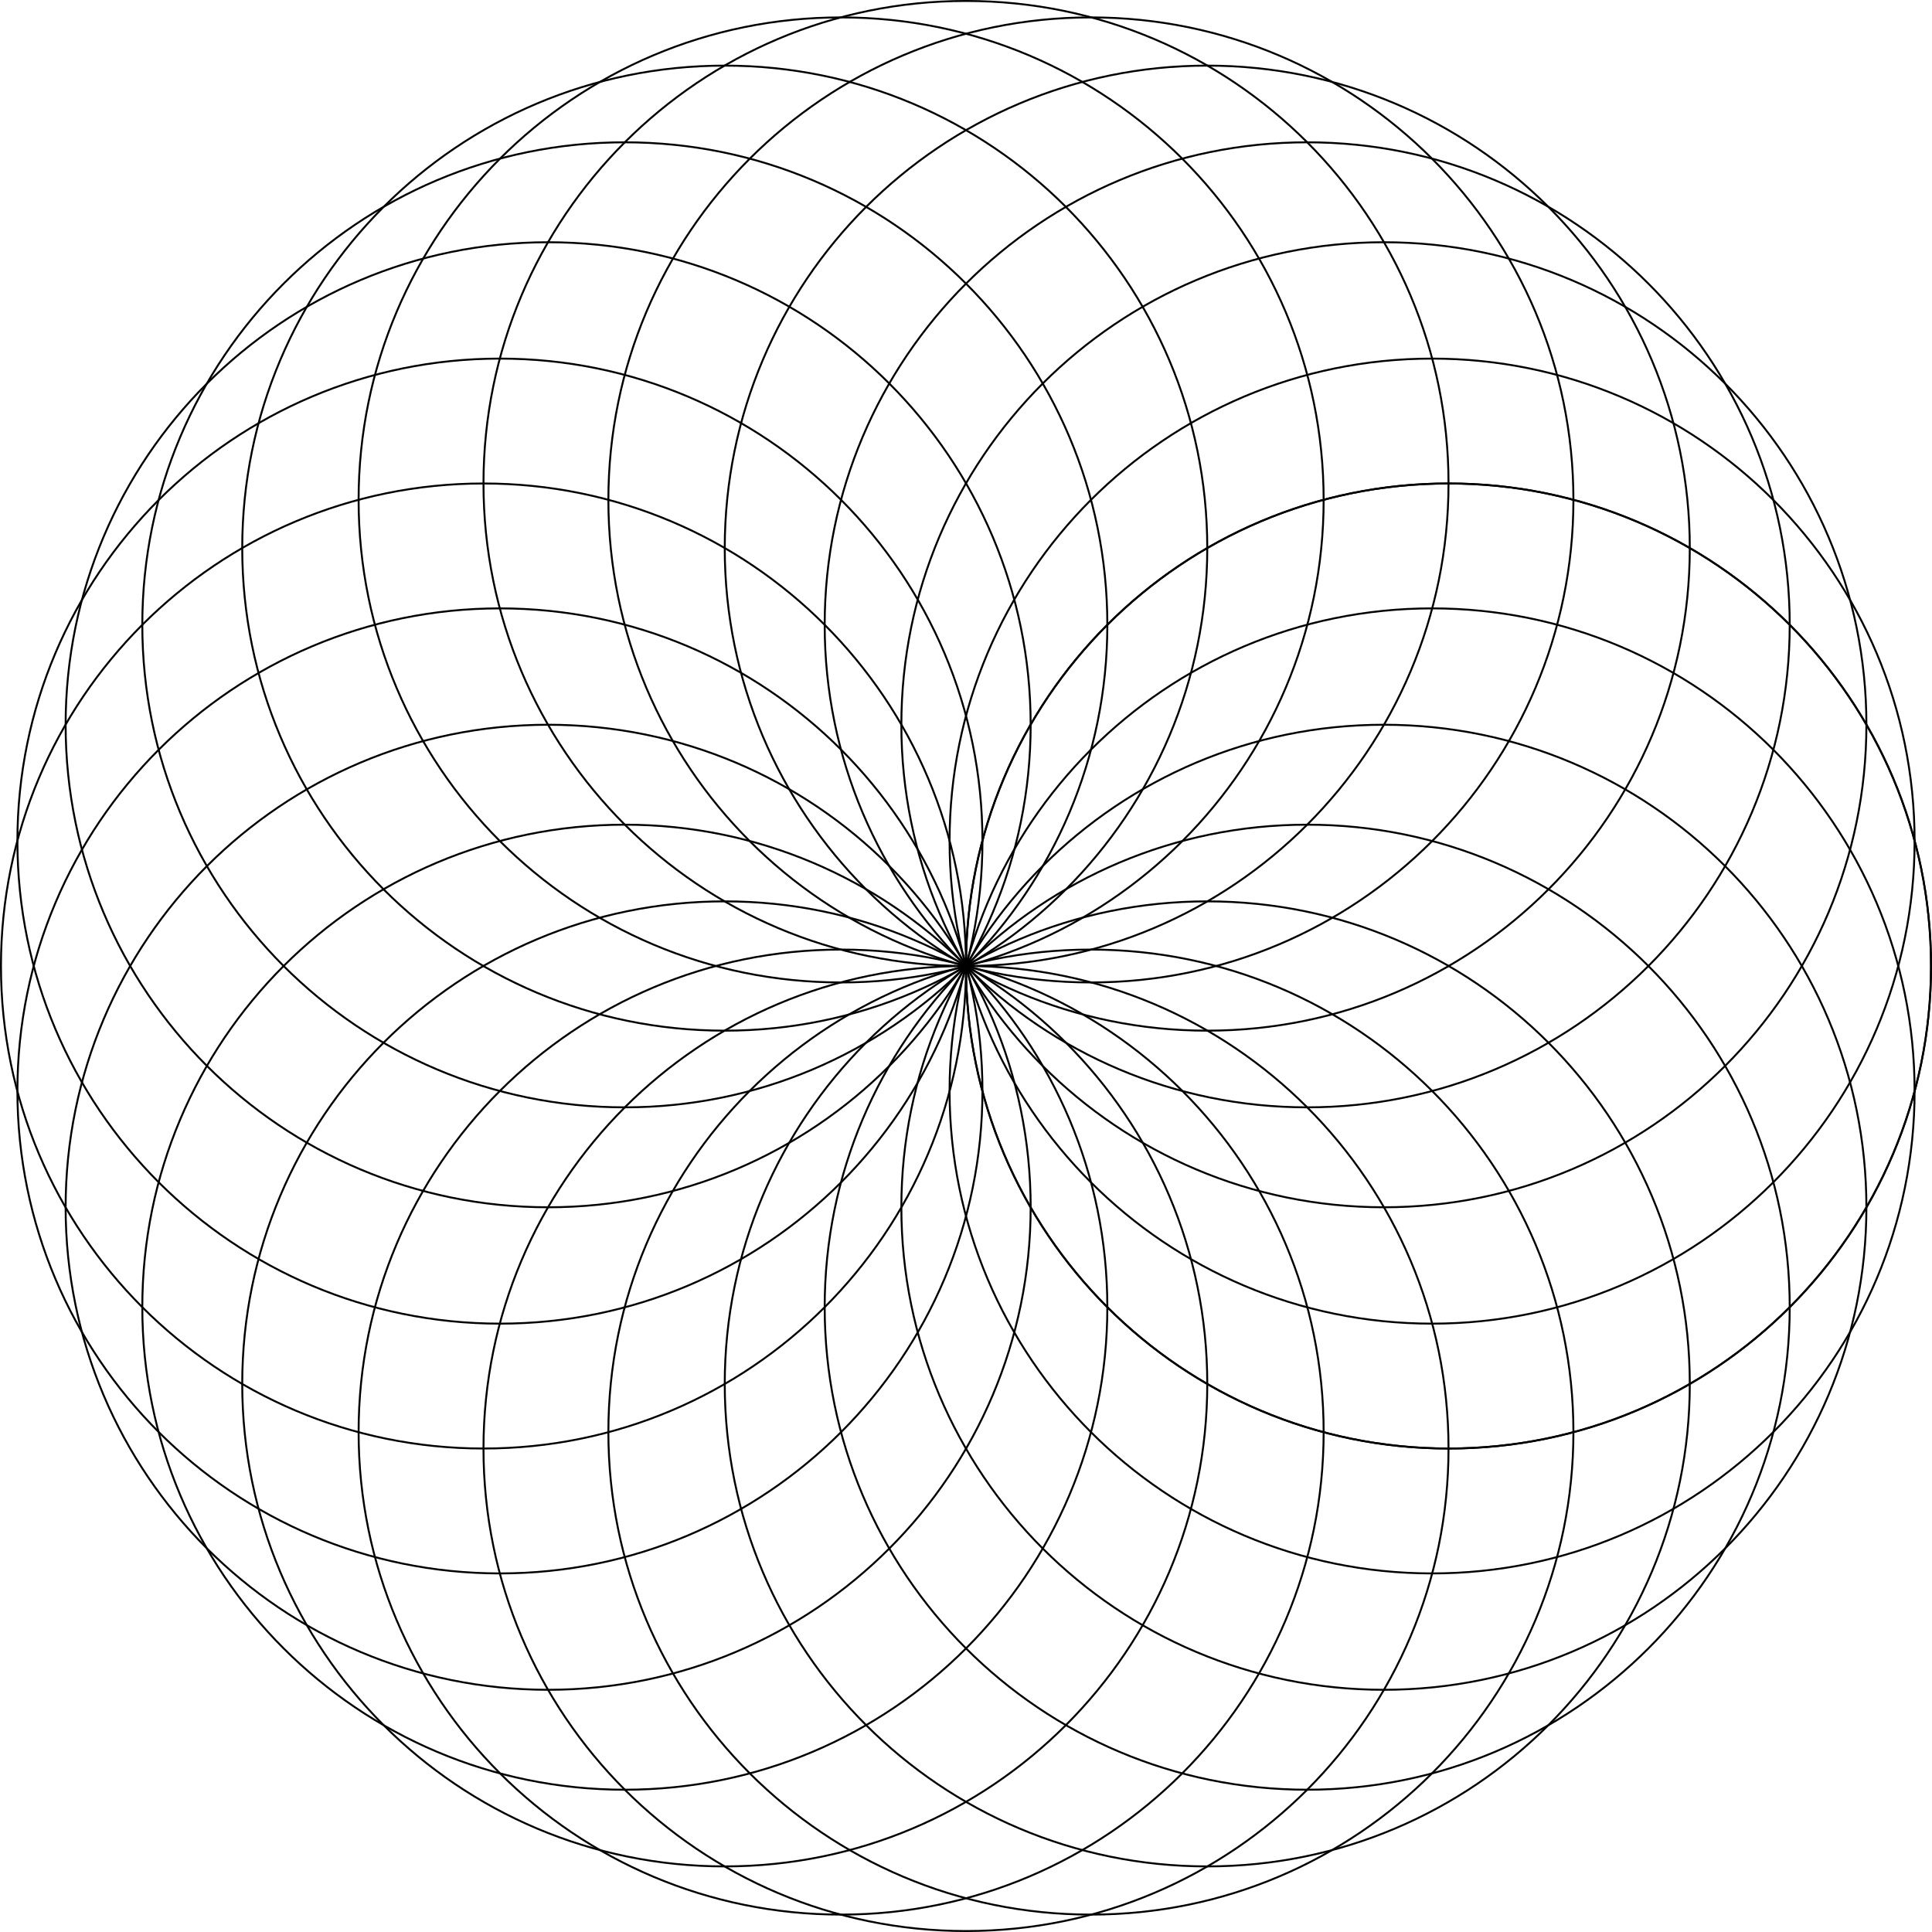 <?xml version='1.0' encoding='UTF-8'?>
<!-- This file was generated by dvisvgm 2.9.1 -->
<svg version='1.1' xmlns='http://www.w3.org/2000/svg' xmlns:xlink='http://www.w3.org/1999/xlink' width='399.289pt' height='399.289pt' viewBox='-72.004 -72.004 399.289 399.289'>
<g id='page1'>
<path d='M327.086 127.641C327.086 72.566 282.441 27.918 227.363 27.918C172.289 27.918 127.641 72.566 127.641 127.641C127.641 182.719 172.289 227.363 227.363 227.363C282.441 227.363 327.086 182.719 327.086 127.641Z' stroke='#000' fill='none' stroke-width='.399' stroke-miterlimit='10'/>
<path d='M323.688 101.832C323.688 46.758 279.043 2.109 223.965 2.109C168.891 2.109 124.246 46.758 124.246 101.832C124.246 156.906 168.891 201.555 223.965 201.555C279.043 201.555 323.688 156.906 323.688 101.832Z' stroke='#000' fill='none' stroke-width='.399' stroke-miterlimit='10'/>
<path d='M313.727 77.781C313.727 22.703 269.082-21.941 214.004-21.941C158.93-21.941 114.281 22.703 114.281 77.781C114.281 132.855 158.93 177.504 214.004 177.504C269.082 177.504 313.727 132.855 313.727 77.781Z' stroke='#000' fill='none' stroke-width='.399' stroke-miterlimit='10'/>
<path d='M297.879 57.129C297.879 2.051 253.234-42.594 198.156-42.594C143.082-42.594 98.434 2.051 98.434 57.129C98.434 112.203 143.082 156.852 198.156 156.852C253.234 156.852 297.879 112.203 297.879 57.129Z' stroke='#000' fill='none' stroke-width='.399' stroke-miterlimit='10'/>
<path d='M277.227 41.281C277.227-13.797 232.578-58.441 177.504-58.441C122.426-58.441 77.781-13.797 77.781 41.281C77.781 96.356 122.426 141.004 177.504 141.004C232.578 141.004 277.227 96.356 277.227 41.281Z' stroke='#000' fill='none' stroke-width='.399' stroke-miterlimit='10'/>
<path d='M253.176 31.316C253.176-23.758 208.527-68.406 153.453-68.406C98.375-68.406 53.73-23.758 53.73 31.316C53.73 86.394 98.375 131.039 153.453 131.039C208.527 131.039 253.176 86.394 253.176 31.316Z' stroke='#000' fill='none' stroke-width='.399' stroke-miterlimit='10'/>
<path d='M227.363 27.918C227.363-27.156 182.719-71.805 127.641-71.805C72.566-71.805 27.918-27.156 27.918 27.918C27.918 82.996 72.566 127.641 127.641 127.641C182.719 127.641 227.363 82.996 227.363 27.918Z' stroke='#000' fill='none' stroke-width='.399' stroke-miterlimit='10'/>
<path d='M201.555 31.316C201.555-23.758 156.906-68.406 101.832-68.406C46.758-68.406 2.109-23.758 2.109 31.316C2.109 86.394 46.758 131.039 101.832 131.039C156.906 131.039 201.555 86.394 201.555 31.316Z' stroke='#000' fill='none' stroke-width='.399' stroke-miterlimit='10'/>
<path d='M177.504 41.281C177.504-13.797 132.855-58.441 77.781-58.441C22.703-58.441-21.941-13.797-21.941 41.281C-21.941 96.356 22.703 141.004 77.781 141.004C132.855 141.004 177.504 96.356 177.504 41.281Z' stroke='#000' fill='none' stroke-width='.399' stroke-miterlimit='10'/>
<path d='M156.852 57.129C156.852 2.051 112.203-42.594 57.129-42.594C2.051-42.594-42.594 2.051-42.594 57.129C-42.594 112.203 2.051 156.852 57.129 156.852C112.203 156.852 156.852 112.203 156.852 57.129Z' stroke='#000' fill='none' stroke-width='.399' stroke-miterlimit='10'/>
<path d='M141.004 77.781C141.004 22.703 96.356-21.941 41.281-21.941C-13.797-21.941-58.441 22.703-58.441 77.781C-58.441 132.855-13.797 177.504 41.281 177.504C96.356 177.504 141.004 132.855 141.004 77.781Z' stroke='#000' fill='none' stroke-width='.399' stroke-miterlimit='10'/>
<path d='M131.039 101.832C131.039 46.758 86.394 2.109 31.316 2.109C-23.758 2.109-68.406 46.758-68.406 101.832C-68.406 156.906-23.758 201.555 31.316 201.555C86.394 201.555 131.039 156.906 131.039 101.832Z' stroke='#000' fill='none' stroke-width='.399' stroke-miterlimit='10'/>
<path d='M127.641 127.641C127.641 72.566 82.996 27.918 27.918 27.918C-27.156 27.918-71.805 72.566-71.805 127.641C-71.805 182.719-27.156 227.363 27.918 227.363C82.996 227.363 127.641 182.719 127.641 127.641Z' stroke='#000' fill='none' stroke-width='.399' stroke-miterlimit='10'/>
<path d='M131.039 153.453C131.039 98.375 86.394 53.73 31.316 53.73C-23.758 53.73-68.406 98.375-68.406 153.453C-68.406 208.527-23.758 253.176 31.316 253.176C86.394 253.176 131.039 208.527 131.039 153.453Z' stroke='#000' fill='none' stroke-width='.399' stroke-miterlimit='10'/>
<path d='M141.004 177.504C141.004 122.426 96.356 77.781 41.281 77.781C-13.797 77.781-58.441 122.426-58.441 177.504C-58.441 232.578-13.797 277.227 41.281 277.227C96.356 277.227 141.004 232.578 141.004 177.504Z' stroke='#000' fill='none' stroke-width='.399' stroke-miterlimit='10'/>
<path d='M156.852 198.156C156.852 143.082 112.203 98.434 57.129 98.434C2.051 98.434-42.594 143.082-42.594 198.156C-42.594 253.234 2.051 297.879 57.129 297.879C112.203 297.879 156.852 253.234 156.852 198.156Z' stroke='#000' fill='none' stroke-width='.399' stroke-miterlimit='10'/>
<path d='M177.504 214.004C177.504 158.93 132.855 114.281 77.781 114.281C22.703 114.281-21.941 158.93-21.941 214.004C-21.941 269.082 22.703 313.727 77.781 313.727C132.855 313.727 177.504 269.082 177.504 214.004Z' stroke='#000' fill='none' stroke-width='.399' stroke-miterlimit='10'/>
<path d='M201.555 223.965C201.555 168.891 156.906 124.246 101.832 124.246C46.758 124.246 2.109 168.891 2.109 223.965C2.109 279.043 46.758 323.688 101.832 323.688C156.906 323.688 201.555 279.043 201.555 223.965Z' stroke='#000' fill='none' stroke-width='.399' stroke-miterlimit='10'/>
<path d='M227.363 227.363C227.363 172.289 182.719 127.641 127.641 127.641C72.566 127.641 27.918 172.289 27.918 227.363C27.918 282.441 72.566 327.086 127.641 327.086C182.719 327.086 227.363 282.441 227.363 227.363Z' stroke='#000' fill='none' stroke-width='.399' stroke-miterlimit='10'/>
<path d='M253.176 223.965C253.176 168.891 208.527 124.246 153.453 124.246C98.375 124.246 53.73 168.891 53.73 223.965C53.73 279.043 98.375 323.688 153.453 323.688C208.527 323.688 253.176 279.043 253.176 223.965Z' stroke='#000' fill='none' stroke-width='.399' stroke-miterlimit='10'/>
<path d='M277.227 214.004C277.227 158.93 232.578 114.281 177.504 114.281C122.426 114.281 77.781 158.93 77.781 214.004C77.781 269.082 122.426 313.727 177.504 313.727C232.578 313.727 277.227 269.082 277.227 214.004Z' stroke='#000' fill='none' stroke-width='.399' stroke-miterlimit='10'/>
<path d='M297.879 198.156C297.879 143.082 253.234 98.434 198.156 98.434C143.082 98.434 98.434 143.082 98.434 198.156C98.434 253.234 143.082 297.879 198.156 297.879C253.234 297.879 297.879 253.234 297.879 198.156Z' stroke='#000' fill='none' stroke-width='.399' stroke-miterlimit='10'/>
<path d='M313.727 177.504C313.727 122.426 269.082 77.781 214.004 77.781C158.93 77.781 114.281 122.426 114.281 177.504C114.281 232.578 158.93 277.227 214.004 277.227C269.082 277.227 313.727 232.578 313.727 177.504Z' stroke='#000' fill='none' stroke-width='.399' stroke-miterlimit='10'/>
<path d='M323.688 153.453C323.688 98.375 279.043 53.73 223.965 53.73C168.891 53.73 124.246 98.375 124.246 153.453C124.246 208.527 168.891 253.176 223.965 253.176C279.043 253.176 323.688 208.527 323.688 153.453Z' stroke='#000' fill='none' stroke-width='.399' stroke-miterlimit='10'/>
<path d='M327.086 127.641C327.086 72.566 282.441 27.918 227.363 27.918C172.289 27.918 127.641 72.566 127.641 127.641C127.641 182.719 172.289 227.363 227.363 227.363C282.441 227.363 327.086 182.719 327.086 127.641Z' stroke='#000' fill='none' stroke-width='.399' stroke-miterlimit='10'/>
</g>
</svg>